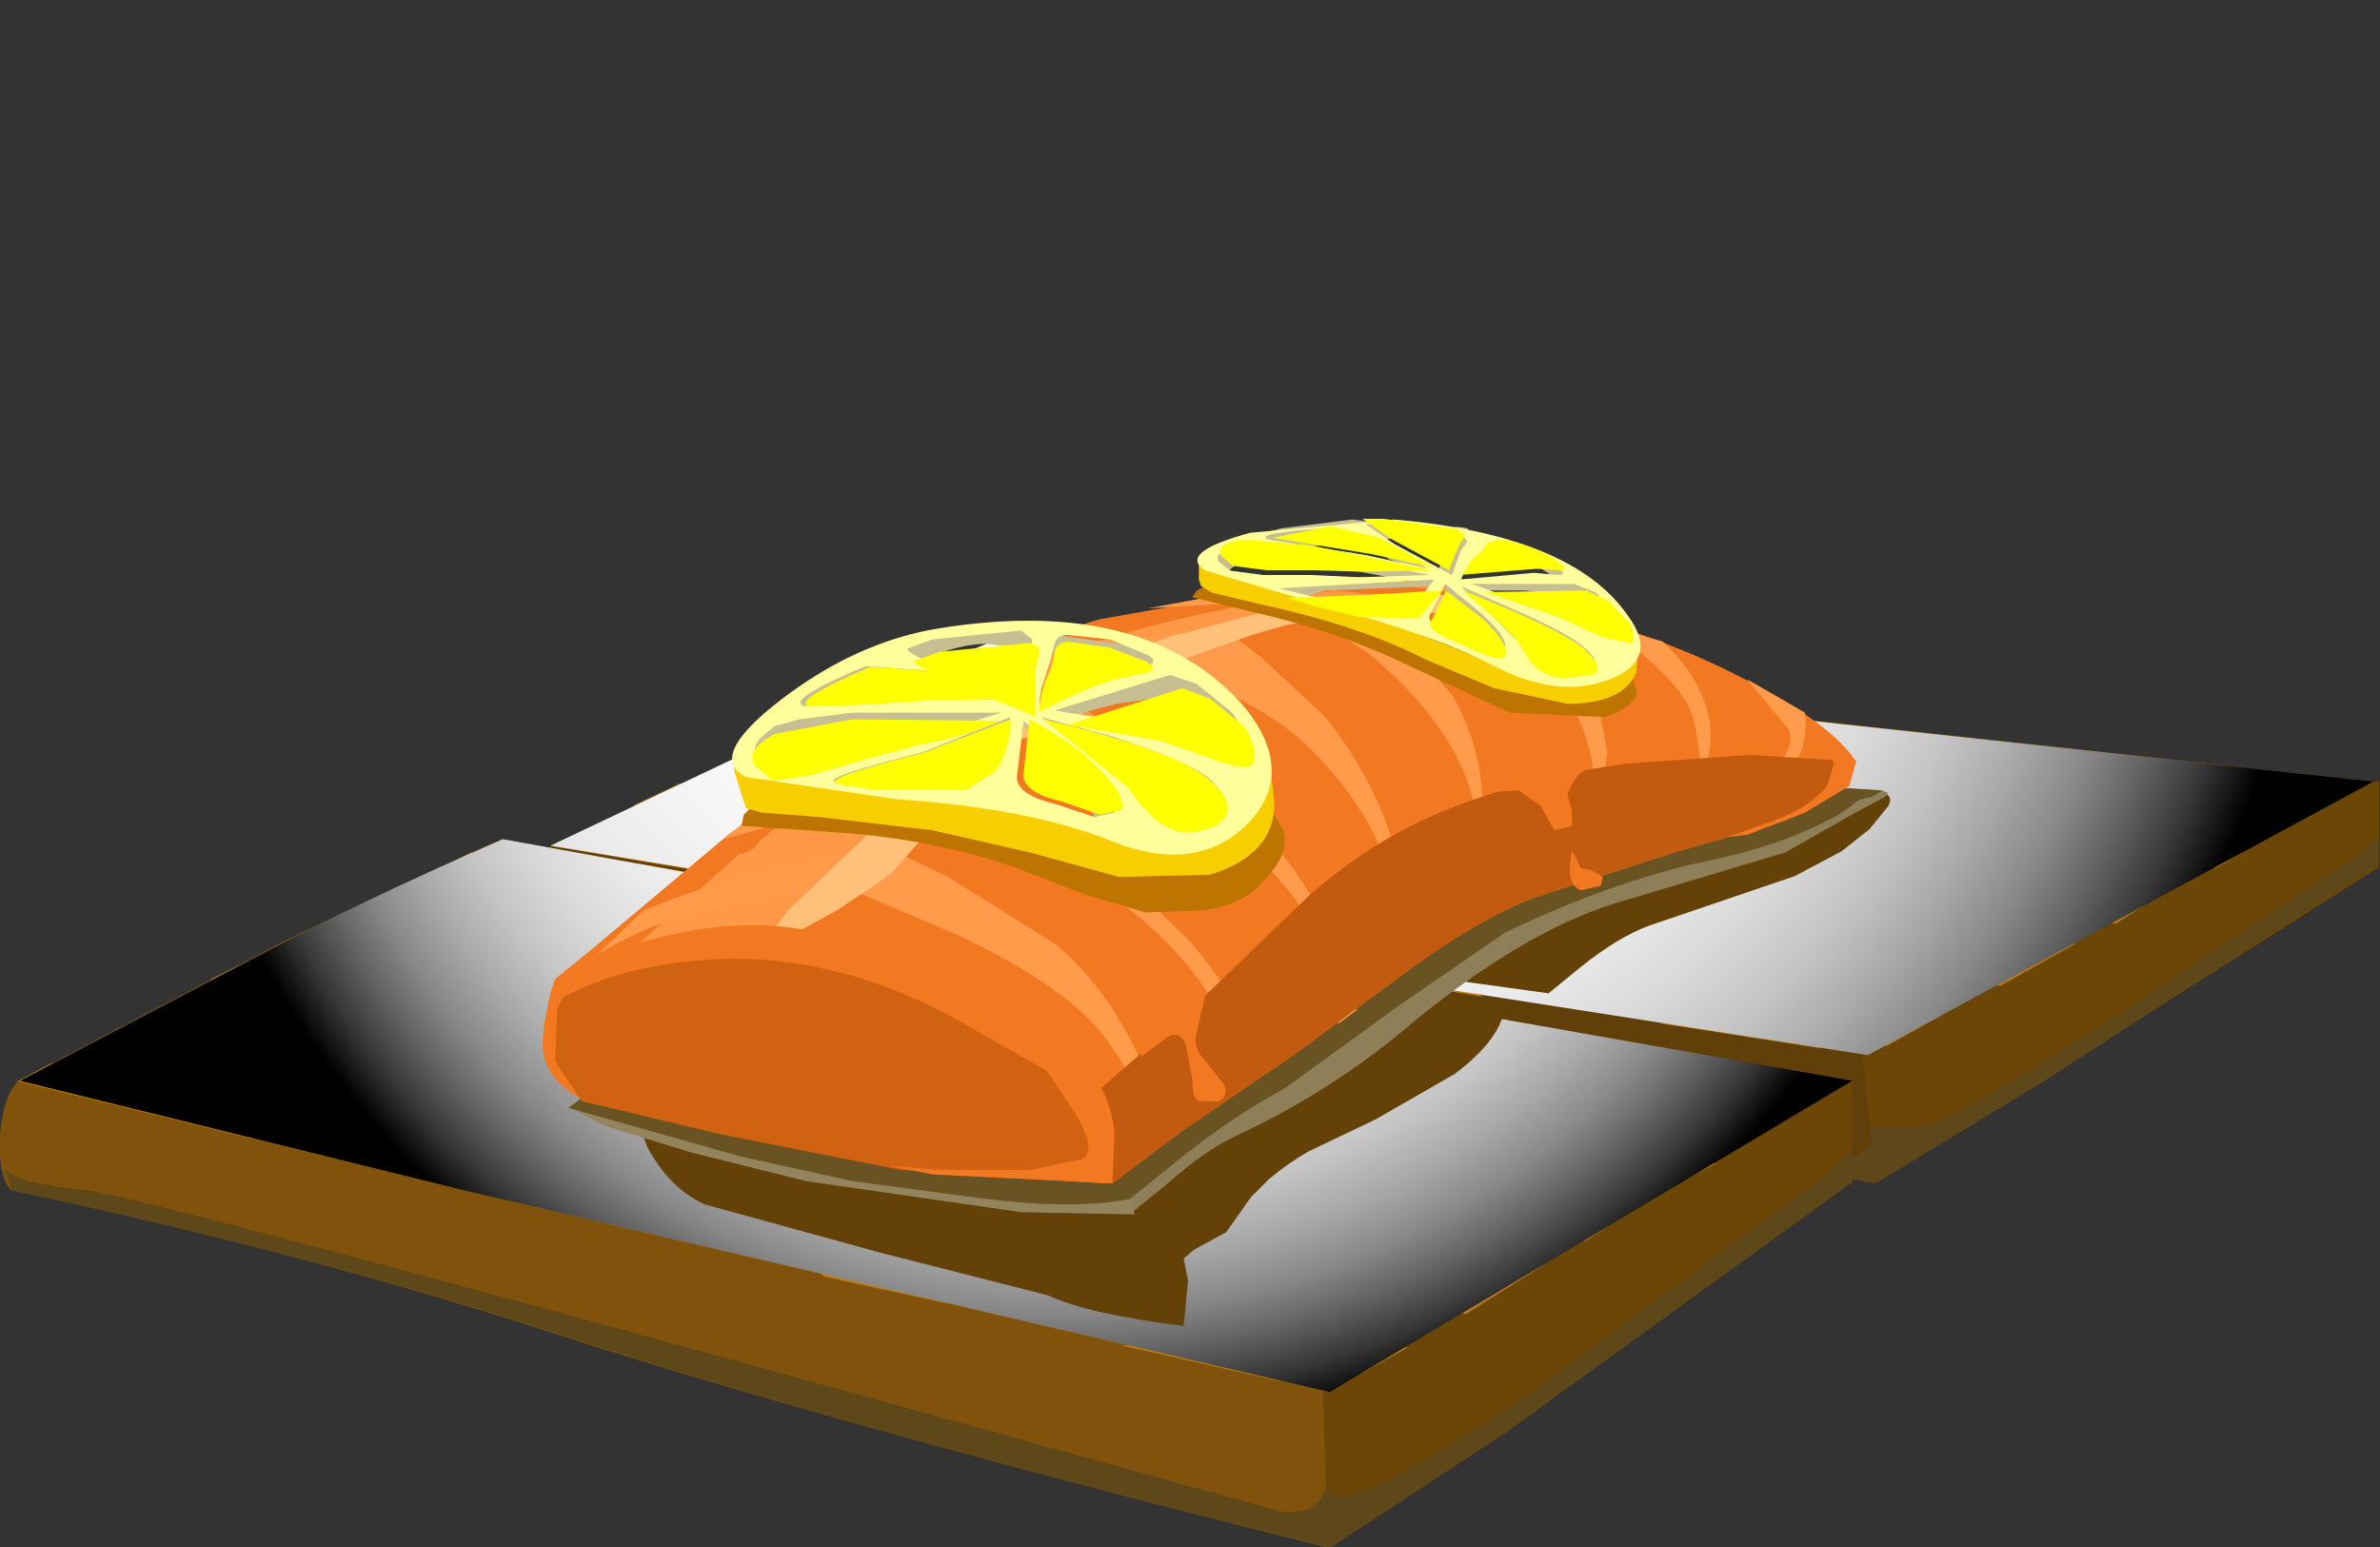 <?xml version="1.0" encoding="UTF-8" standalone="no"?>
<svg xmlns:xlink="http://www.w3.org/1999/xlink" height="34.85px" width="53.6px" xmlns="http://www.w3.org/2000/svg">
  <rect width="100%" height="100%" fill="#333333" stroke="none"/>
  <g transform="matrix(1.0, 0.0, 0.0, 1.0, 0.0, 0.0)">
    <use height="10.5" transform="matrix(0.977, 0.0, 0.0, 0.862, 38.974, 17.587)" width="14.95" xlink:href="#shape0"/>
    <use height="9.15" transform="matrix(0.85, 0.0, 0.0, 0.85, 40.75, 18.85)" width="15.1" xlink:href="#sprite0"/>
    <use height="9.6" transform="matrix(1.0, 0.0, 0.0, 1.0, 12.05, 17.05)" width="30.2" xlink:href="#shape2"/>
    <use height="7.05" transform="matrix(0.85, 0.0, 0.0, 0.85, 12.15, 20.65)" width="35.4" xlink:href="#sprite1"/>
    <use height="9.55" transform="matrix(1.0, 0.0, 0.0, 1.0, 12.4, 14.2)" width="41.05" xlink:href="#shape4"/>
    <use height="11.25" transform="matrix(0.85, 0.0, 0.0, 0.85, 12.4, 14.2)" width="48.3" xlink:href="#sprite2"/>
    <use height="10.5" transform="matrix(1.0, 0.0, 0.0, 1.0, 26.75, 24.35)" width="14.95" xlink:href="#shape0"/>
    <use height="10.55" transform="matrix(0.85, 0.0, 0.0, 0.85, 28.5, 25.9)" width="15.55" xlink:href="#sprite3"/>
    <use height="12.6" transform="matrix(1.0, 0.0, 0.0, 1.0, 0.0, 22.25)" width="29.9" xlink:href="#shape7"/>
    <use height="10.05" transform="matrix(0.85, 0.0, 0.0, 0.85, 0.1, 26.3)" width="35.1" xlink:href="#sprite4"/>
    <use height="12.45" transform="matrix(1.0, 0.0, 0.0, 1.0, 0.4, 18.9)" width="41.3" xlink:href="#shape8"/>
    <use height="14.65" transform="matrix(0.85, 0.0, 0.0, 0.85, 0.45, 18.9)" width="48.55" xlink:href="#sprite5"/>
    <use height="18.2" transform="matrix(0.66, 0.0, 0.0, 0.66, 14.25, 17.85)" width="42.9" xlink:href="#sprite6"/>
    <use height="14.35" transform="matrix(1.0, 0.0, 0.0, 1.0, 12.2, 13.0)" width="30.3" xlink:href="#shape11"/>
    <use height="12.65" transform="matrix(0.66, 0.0, 0.0, 0.66, 14.1, 13.3)" width="31.75" xlink:href="#sprite7"/>
    <use height="15.0" transform="matrix(1.0, 0.0, 0.0, 1.0, 12.45, 11.65)" width="29.35" xlink:href="#shape13"/>
    <use height="1.15" transform="matrix(0.66, 0.0, 0.0, 0.66, 27.467, 12.15)" width="7.25" xlink:href="#sprite8"/>
    <use height="1.1" transform="matrix(0.66, 0.0, 0.0, 0.66, 28.917, 13.3)" width="5.4" xlink:href="#sprite9"/>
    <use height="2.3" transform="matrix(0.66, 0.0, 0.0, 0.66, 32.2, 13.3)" width="2.6" xlink:href="#sprite10"/>
    <use height="3.05" transform="matrix(0.66, 0.0, 0.0, 0.66, 32.95, 13.3)" width="4.6" xlink:href="#sprite11"/>
    <use height="1.85" transform="matrix(0.66, 0.0, 0.0, 0.66, 33.45, 13.3)" width="5.05" xlink:href="#sprite12"/>
    <use height="1.2" transform="matrix(0.66, 0.0, 0.0, 0.66, 32.95, 12.15)" width="3.45" xlink:href="#sprite13"/>
    <use height="1.75" transform="matrix(0.66, 0.0, 0.0, 0.66, 30.683, 11.683)" width="3.5" xlink:href="#sprite14"/>
    <use height="1.4" transform="matrix(0.66, 0.0, 0.0, 0.66, 28.633, 11.85)" width="5.5" xlink:href="#sprite15"/>
    <use height="6.6" transform="matrix(1.0, 0.0, 0.0, 1.0, 16.5, 14.0)" width="12.45" xlink:href="#shape22"/>
    <use height="2.1" transform="matrix(0.66, 0.0, 0.0, 0.66, 16.95, 16.2)" width="8.45" xlink:href="#sprite16"/>
    <use height="2.4" transform="matrix(0.66, 0.0, 0.0, 0.66, 18.8, 16.2)" width="6.0" xlink:href="#sprite17"/>
    <use height="3.3" transform="matrix(0.66, 0.0, 0.0, 0.66, 23.05, 16.2)" width="3.35" xlink:href="#sprite18"/>
    <use height="3.85" transform="matrix(0.66, 0.0, 0.0, 0.66, 23.5, 16.2)" width="6.3" xlink:href="#sprite19"/>
    <use height="2.65" transform="matrix(0.66, 0.0, 0.0, 0.66, 24.05, 15.5)" width="6.35" xlink:href="#sprite20"/>
    <use height="2.4" transform="matrix(0.66, 0.0, 0.0, 0.66, 23.4, 14.45)" width="3.85" xlink:href="#sprite21"/>
    <use height="2.5" transform="matrix(0.66, 0.0, 0.0, 0.66, 20.6, 14.483)" width="4.25" xlink:href="#sprite22"/>
    <use height="1.5" transform="matrix(0.66, 0.0, 0.0, 0.66, 18.15, 14.95)" width="6.75" xlink:href="#sprite23"/>
  </g>
  <defs>
    <g id="shape0" transform="matrix(1.0, 0.0, 0.0, 1.0, -26.75, -24.35)">
      <path d="M41.7 26.6 L33.85 32.25 29.9 34.85 26.75 31.35 31.3 25.95 41.7 24.35 41.7 26.6" fill="#6b4607" fill-rule="evenodd" stroke="none"/>
    </g>
    <g id="sprite0" transform="matrix(1.0, 0.0, 0.0, 1.0, 0.0, 0.0)">
      <use height="9.15" transform="matrix(1.0, 0.0, 0.0, 1.0, 0.0, 0.0)" width="15.1" xlink:href="#shape1"/>
    </g>
    <g id="shape1" transform="matrix(1.0, 0.0, 0.0, 1.0, 0.0, 0.0)">
      <path d="M14.35 0.6 L15.1 0.0 15.1 0.7 6.25 6.45 1.8 9.15 0.0 7.6 1.25 6.7 1.45 7.7 3.2 7.65 Q5.2 6.7 9.7 3.7 L14.35 0.6" fill="#5e4718" fill-rule="evenodd" stroke="none"/>
    </g>
    <g id="shape2" transform="matrix(1.0, 0.0, 0.0, 1.0, -12.05, -17.05)">
      <path d="M41.8 22.4 L42.25 26.65 Q31.3 24.8 24.9 23.35 19.15 22.0 12.3 21.1 12.05 20.85 12.05 20.0 L12.25 19.25 12.4 19.05 20.55 17.05 41.8 22.4" fill="#613f09" fill-rule="evenodd" stroke="none"/>
    </g>
    <g id="sprite1" transform="matrix(1.0, 0.0, 0.0, 1.0, 0.0, 0.0)">
      <use height="10.05" transform="matrix(1.008, 0.0, 0.0, 0.702, 0.0, 0.0)" width="35.1" xlink:href="#shape3"/>
    </g>
    <g id="shape3" transform="matrix(1.0, 0.0, 0.0, 1.0, 0.0, 0.0)">
      <path d="M35.1 10.05 Q22.3 6.9 14.85 4.45 8.2 2.3 0.2 0.6 L0.0 0.0 Q0.2 0.4 2.2 0.6 4.1 0.85 30.9 8.3 L33.8 9.1 Q34.8 9.25 35.05 8.4 L35.1 10.05" fill="#5e4718" fill-rule="evenodd" stroke="none"/>
    </g>
    <g id="shape4" transform="matrix(1.0, 0.0, 0.0, 1.0, -12.4, -14.2)">
      <path d="M53.45 17.6 L42.05 23.75 22.5 20.7 12.4 19.05 18.3 16.25 Q20.55 15.15 22.95 14.2 L39.65 16.1 53.45 17.6" fill="#9e6a10" fill-rule="evenodd" stroke="none"/>
      <path d="M37.9 18.25 L43.0 19.7 48.35 20.35 47.65 20.8 41.6 19.95 Q39.75 19.55 37.7 18.75 36.25 18.1 33.95 18.0 L18.55 17.3 16.6 17.0 17.95 16.4 25.9 17.05 32.15 17.25 37.9 18.25" fill="#bd7c13" fill-rule="evenodd" stroke="none"/>
      <path d="M38.0 20.9 L42.5 21.05 46.75 21.25 45.05 22.2 41.6 21.7 37.3 21.7 Q35.0 21.5 33.15 20.65 30.65 19.55 30.15 19.4 L27.1 18.95 20.6 18.75 14.25 18.15 15.3 17.65 22.05 18.1 28.55 18.45 Q29.5 18.55 32.6 19.7 35.4 20.65 38.0 20.9" fill="#bd7c13" fill-rule="evenodd" stroke="none"/>
      <path d="M31.6 21.35 L33.4 22.45 30.7 22.0 29.25 20.8 Q28.3 20.2 26.8 20.05 L22.25 19.95 17.7 19.95 12.4 19.05 13.15 18.7 23.2 19.4 27.65 19.6 Q29.0 19.9 31.6 21.35" fill="#bd7c13" fill-rule="evenodd" stroke="none"/>
      <path d="M43.75 22.85 L42.5 23.55 40.95 23.6 37.4 23.05 40.95 22.7 43.75 22.85" fill="#bd7c13" fill-rule="evenodd" stroke="none"/>
      <path d="M52.5 18.1 L51.75 18.5 46.2 17.7 42.35 16.85 40.1 16.15 43.5 16.55 52.5 18.1" fill="#bd7c13" fill-rule="evenodd" stroke="none"/>
      <path d="M37.3 16.85 Q45.55 18.9 50.5 19.2 L49.9 19.55 46.5 19.35 40.5 18.2 35.4 17.15 27.25 16.6 19.3 16.0 18.95 15.9 20.2 15.4 25.65 15.6 31.0 15.8 Q33.95 16.05 37.3 16.85" fill="#bd7c13" fill-rule="evenodd" stroke="none"/>
      <path d="M26.1 14.55 L30.55 15.05 24.15 14.9 21.45 14.85 22.25 14.5 26.1 14.55" fill="#bd7c13" fill-rule="evenodd" stroke="none"/>
      <path d="M36.2 18.85 Q38.95 19.65 37.95 19.95 L35.85 19.9 33.8 19.2 Q33.0 18.85 33.6 18.6 L36.2 18.85" fill="#bd7c13" fill-rule="evenodd" stroke="none"/>
      <path d="M27.35 20.55 Q29.6 21.1 27.2 21.1 L23.8 20.65 Q23.0 20.4 24.75 20.35 L27.35 20.55" fill="#bd7c13" fill-rule="evenodd" stroke="none"/>
    </g>
    <g id="sprite2" transform="matrix(1.0, 0.0, 0.0, 1.0, 0.0, 0.0)">
      <use height="11.25" transform="matrix(1.0, 0.0, 0.0, 1.0, 0.0, 0.0)" width="48.3" xlink:href="#shape5"/>
    </g>
    <g id="shape5" transform="matrix(1.0, 0.0, 0.0, 1.0, 0.0, 0.0)">
      <path d="M0.0 5.7 L6.95 2.4 Q9.6 1.15 12.4 0.0 L32.05 2.25 48.3 4.0 34.9 11.25 11.85 7.65 0.0 5.7" fill="url(#gradient0)" fill-rule="evenodd" stroke="none"/>
    </g>
    <radialGradient cx="0" cy="0" gradientTransform="matrix(0.034, 0.018, 0.018, -0.034, 15.65, -6.9)" gradientUnits="userSpaceOnUse" id="gradient0" r="819.2" spreadMethod="pad">
      <stop offset="0.0" stop-color="#ffffff"/>
      <stop offset="0.373" stop-color="#fdfdfd"/>
      <stop offset="0.506" stop-color="#f6f6f6"/>
      <stop offset="0.604" stop-color="#ebebeb"/>
      <stop offset="0.678" stop-color="#dadada"/>
      <stop offset="0.745" stop-color="#c4c4c4"/>
      <stop offset="0.804" stop-color="#a8a8a8"/>
      <stop offset="0.859" stop-color="#888888"/>
      <stop offset="0.906" stop-color="#626262"/>
      <stop offset="0.953" stop-color="#373737"/>
      <stop offset="0.992" stop-color="#090909"/>
      <stop offset="1.0" stop-color="#000000"/>
    </radialGradient>
    <g id="sprite3" transform="matrix(1.0, 0.0, 0.0, 1.0, 0.0, 0.0)">
      <use height="10.55" transform="matrix(1.0, 0.0, 0.0, 1.0, 0.0, 0.0)" width="15.55" xlink:href="#shape6"/>
    </g>
    <g id="shape6" transform="matrix(1.0, 0.0, 0.0, 1.0, 0.0, 0.0)">
      <path d="M14.8 0.7 L15.55 0.0 15.55 0.85 6.35 7.5 1.7 10.55 0.0 8.65 1.3 7.6 1.4 8.8 Q1.75 9.55 3.15 8.8 6.1 7.25 9.9 4.3 L14.8 0.7" fill="#5e4718" fill-rule="evenodd" stroke="none"/>
    </g>
    <g id="shape7" transform="matrix(1.0, 0.0, 0.0, 1.0, 0.0, -22.25)">
      <path d="M8.65 22.25 L29.75 29.7 29.9 34.85 Q19.05 32.15 12.7 30.1 7.05 28.25 0.25 26.8 -0.05 26.5 0.0 25.55 0.05 24.95 0.25 24.55 L0.4 24.35 8.65 22.25" fill="#80520b" fill-rule="evenodd" stroke="none"/>
    </g>
    <g id="sprite4" transform="matrix(1.0, 0.0, 0.0, 1.0, 0.0, 0.0)">
      <use height="10.05" transform="matrix(1.0, 0.0, 0.0, 1.0, 0.0, 0.0)" width="35.1" xlink:href="#shape3"/>
    </g>
    <g id="shape8" transform="matrix(1.0, 0.0, 0.0, 1.0, -0.4, -18.9)">
      <path d="M0.4 24.35 L6.5 21.15 Q8.85 20.0 11.3 18.9 L27.9 21.95 41.7 24.35 29.9 31.35 10.4 26.8 0.4 24.35" fill="#9e6a10" fill-rule="evenodd" stroke="none"/>
      <path d="M36.4 27.5 L35.7 27.95 29.65 26.7 Q27.8 26.2 25.85 25.05 24.4 24.25 22.1 24.0 L6.65 22.5 4.75 22.05 6.1 21.4 14.1 22.5 20.35 23.05 Q23.45 23.4 26.05 24.45 L31.05 26.5 Q33.55 27.35 36.4 27.5" fill="#bd7c13" fill-rule="evenodd" stroke="none"/>
      <path d="M25.95 27.75 L30.45 28.1 34.75 28.5 33.0 29.6 Q31.05 28.85 29.6 28.85 L25.3 28.65 Q23.0 28.3 21.15 27.25 L18.25 25.55 15.15 24.85 8.65 24.35 2.35 23.35 Q2.9 23.1 3.4 22.8 L10.15 23.65 16.65 24.35 Q17.7 24.55 20.6 26.0 23.4 27.35 25.95 27.75" fill="#bd7c13" fill-rule="evenodd" stroke="none"/>
      <path d="M19.55 27.95 L21.3 29.35 18.55 28.75 17.2 27.15 Q16.3 26.45 14.85 26.2 L10.3 25.9 5.7 25.65 0.4 24.35 1.15 23.95 Q6.6 25.3 11.2 25.3 L15.7 25.65 19.55 27.95" fill="#bd7c13" fill-rule="evenodd" stroke="none"/>
      <path d="M31.7 30.35 L30.35 31.1 28.8 31.1 25.25 30.3 28.8 30.05 31.7 30.35" fill="#bd7c13" fill-rule="evenodd" stroke="none"/>
      <path d="M40.65 24.95 L39.95 25.35 34.4 24.15 Q31.25 23.35 28.35 22.0 L31.8 22.65 Q36.65 24.25 40.65 24.95" fill="#bd7c13" fill-rule="evenodd" stroke="none"/>
      <path d="M38.65 26.2 L38.0 26.55 34.6 26.2 Q32.5 25.8 28.65 24.5 L23.6 23.0 15.45 22.05 7.5 20.95 7.2 20.85 8.45 20.25 13.95 20.75 19.3 21.2 Q22.2 21.65 25.55 22.8 33.65 25.6 38.65 26.2" fill="#bd7c13" fill-rule="evenodd" stroke="none"/>
      <path d="M14.4 19.45 L18.85 20.25 12.45 19.8 9.75 19.65 10.6 19.2 14.4 19.45" fill="#bd7c13" fill-rule="evenodd" stroke="none"/>
      <path d="M24.3 25.1 Q27.05 26.2 25.95 26.5 L23.95 26.4 Q22.65 26.1 21.85 25.5 21.1 24.95 21.7 24.75 L24.3 25.1" fill="#bd7c13" fill-rule="evenodd" stroke="none"/>
      <path d="M15.35 26.8 Q17.55 27.65 15.15 27.45 12.7 27.3 11.75 26.8 10.95 26.45 12.7 26.45 L15.35 26.8" fill="#bd7c13" fill-rule="evenodd" stroke="none"/>
    </g>
    <g id="sprite5" transform="matrix(1.0, 0.0, 0.0, 1.0, 0.0, 0.0)">
      <use height="14.65" transform="matrix(1.0, 0.0, 0.0, 1.0, 0.0, 0.0)" width="48.55" xlink:href="#shape9"/>
    </g>
    <g id="shape9" transform="matrix(1.0, 0.0, 0.0, 1.0, 0.0, 0.0)">
      <path d="M0.0 6.4 L7.15 2.65 Q9.9 1.25 12.8 0.0 L32.35 3.55 48.55 6.4 34.7 14.65 11.75 9.3 0.0 6.4" fill="url(#gradient1)" fill-rule="evenodd" stroke="none"/>
    </g>
    <radialGradient cx="0" cy="0" gradientTransform="matrix(0.006, 0.029, 0.029, -0.006, 27.75, -8.3)" gradientUnits="userSpaceOnUse" id="gradient1" r="819.2" spreadMethod="pad">
      <stop offset="0.0" stop-color="#ffffff"/>
      <stop offset="0.373" stop-color="#fdfdfd"/>
      <stop offset="0.506" stop-color="#f6f6f6"/>
      <stop offset="0.604" stop-color="#ebebeb"/>
      <stop offset="0.678" stop-color="#dadada"/>
      <stop offset="0.745" stop-color="#c4c4c4"/>
      <stop offset="0.804" stop-color="#a8a8a8"/>
      <stop offset="0.859" stop-color="#888888"/>
      <stop offset="0.906" stop-color="#626262"/>
      <stop offset="0.953" stop-color="#373737"/>
      <stop offset="0.992" stop-color="#090909"/>
      <stop offset="1.0" stop-color="#000000"/>
    </radialGradient>
    <g id="sprite6" transform="matrix(1.0, 0.0, 0.0, 1.0, 0.0, 0.0)">
      <use height="18.2" transform="matrix(1.0, 0.0, 0.0, 1.0, 0.0, 0.0)" width="42.9" xlink:href="#shape10"/>
    </g>
    <g id="shape10" transform="matrix(1.0, 0.0, 0.0, 1.0, 0.0, 0.0)">
      <path d="M42.2 0.05 Q43.1 -0.1 42.85 0.45 L42.2 1.25 41.25 2.0 39.65 2.85 34.65 4.55 Q33.6 4.95 32.35 5.95 L31.25 6.85 27.65 6.35 26.95 6.4 Q26.75 6.55 27.25 6.75 L29.75 7.25 Q29.7 8.35 28.05 9.6 L25.35 11.15 23.05 12.25 Q22.35 12.65 21.7 13.2 L21.1 13.8 20.25 15.0 19.15 15.6 18.8 15.9 18.95 16.65 18.8 18.2 Q15.55 17.8 14.15 17.15 L8.45 15.7 2.45 14.05 Q1.25 13.5 0.5 12.1 L0.0 10.8 2.05 10.9 3.8 10.1 Q5.6 9.25 6.55 8.95 L42.2 0.05" fill="#634107" fill-rule="evenodd" stroke="none"/>
    </g>
    <g id="shape11" transform="matrix(1.0, 0.0, 0.0, 1.0, -12.2, -13.0)">
      <path d="M42.15 17.8 Q42.75 17.8 42.35 18.0 L41.7 18.35 40.2 19.2 36.35 20.35 Q34.3 21.0 31.85 23.0 30.05 24.55 27.8 25.6 27.15 25.9 26.3 26.65 L25.5 27.3 25.0 26.35 25.0 24.3 23.15 23.1 Q21.5 21.85 22.7 21.55 L42.15 17.8" fill="#8f7f59" fill-rule="evenodd" stroke="none"/>
      <path d="M16.95 24.8 Q25.25 26.05 25.3 26.35 L25.55 27.35 23.0 27.3 18.15 26.6 15.55 25.95 13.6 25.35 12.95 25.0 16.95 24.8" fill="#94845d" fill-rule="evenodd" stroke="none"/>
      <path d="M35.55 18.6 L41.6 17.75 42.4 17.8 42.15 17.95 Q41.8 18.0 41.7 18.15 L41.4 18.35 Q40.15 19.05 38.4 19.4 36.3 19.85 33.9 21.0 L31.5 22.65 28.95 24.5 Q27.75 25.15 26.5 26.15 L25.45 27.0 Q24.25 27.25 22.2 27.0 L19.2 26.6 16.7 26.05 12.8 24.95 14.95 23.35 21.15 21.5 Q27.65 19.55 28.75 19.45 L35.55 18.6" fill="#695322" fill-rule="evenodd" stroke="none"/>
      <path d="M35.2 13.75 Q37.6 14.4 39.3 15.3 41.25 16.3 41.8 17.15 41.5 17.95 40.15 18.5 L37.7 19.2 34.6 20.2 Q33.25 20.7 31.45 22.05 L29.15 23.75 26.65 25.45 25.05 26.65 20.45 26.35 16.35 25.5 13.1 24.75 Q12.35 24.35 12.25 23.75 12.15 23.45 12.4 22.35 L12.5 22.05 13.3 21.4 16.4 18.8 20.55 15.95 Q23.2 14.4 24.75 13.95 L30.1 13.0 Q32.35 12.95 35.2 13.75" fill="#f27922" fill-rule="evenodd" stroke="none"/>
    </g>
    <g id="sprite7" transform="matrix(1.0, 0.0, 0.0, 1.0, 0.0, 0.0)">
      <use height="12.65" transform="matrix(1.0, 0.0, 0.0, 1.0, 0.0, 0.0)" width="31.75" xlink:href="#shape12"/>
    </g>
    <g id="shape12" transform="matrix(1.0, 0.0, 0.0, 1.0, 0.0, 0.0)">
      <path d="M24.15 0.0 L31.75 0.75 30.9 0.9 29.15 0.8 27.1 0.7 Q24.4 0.7 21.35 1.45 18.1 2.25 15.55 3.8 L13.05 5.15 Q11.9 5.8 11.2 6.8 L9.05 8.85 6.7 10.75 5.55 11.85 4.85 11.8 Q3.7 11.8 0.5 12.6 -0.35 12.8 0.2 12.25 L1.5 11.1 3.85 9.0 Q4.4 8.9 4.55 8.55 6.95 6.5 10.65 4.4 14.35 2.25 16.7 1.55 19.9 0.6 24.15 0.0" fill="#ff9947" fill-rule="evenodd" stroke="none"/>
    </g>
    <g id="shape13" transform="matrix(1.0, 0.0, 0.0, 1.0, -12.45, -11.65)">
      <path d="M30.65 13.5 L31.45 14.2 32.7 15.65 Q33.65 17.25 33.3 19.35 33.1 20.6 32.8 19.45 L33.15 19.15 Q33.4 18.65 33.05 17.6 32.5 16.1 30.8 14.7 L29.2 13.65 27.55 13.6 25.85 13.7 28.3 13.25 30.65 13.5" fill="#ff9b4a" fill-rule="evenodd" stroke="none"/>
      <path d="M39.7 17.55 Q40.45 16.95 40.3 16.45 L39.35 15.3 40.65 16.05 Q40.75 16.85 40.25 17.45 L39.55 18.15 39.15 18.3 Q39.1 18.15 39.7 17.55" fill="#ff9b4a" fill-rule="evenodd" stroke="none"/>
      <path d="M27.55 14.15 L28.4 14.8 29.85 16.15 Q31.2 17.85 31.6 19.85 31.85 21.1 31.3 20.15 L31.1 19.15 Q30.65 18.0 29.45 16.8 28.45 15.85 26.6 15.2 L24.95 14.7 24.35 14.75 22.0 15.2 23.05 14.65 27.55 14.15" fill="#ff9b4a" fill-rule="evenodd" stroke="none"/>
      <path d="M25.95 24.55 L25.7 25.0 Q25.65 24.45 24.95 23.45 24.1 22.25 21.55 21.05 L19.2 20.05 Q16.65 20.1 14.9 20.8 14.3 21.0 13.45 21.5 L14.5 20.5 Q17.05 19.45 20.1 19.15 L21.35 19.75 23.75 21.25 Q25.2 22.45 25.95 24.55" fill="#ff9b4a" fill-rule="evenodd" stroke="none"/>
      <path d="M24.95 19.4 L26.8 21.2 Q27.95 22.55 28.55 24.1 L27.5 24.8 27.65 24.2 27.8 23.55 Q26.85 21.0 23.5 19.25 L20.35 18.0 17.7 18.5 16.3 18.9 16.4 18.8 17.5 17.95 21.65 17.3 24.95 19.4" fill="#ff9b4a" fill-rule="evenodd" stroke="none"/>
      <path d="M25.3 17.4 L22.5 16.35 19.1 16.85 20.3 16.1 24.05 15.8 25.5 16.55 Q27.05 17.4 27.85 18.15 29.85 20.0 30.45 22.35 L30.55 22.75 30.15 23.05 29.9 22.1 29.4 20.6 Q28.3 18.8 25.3 17.4" fill="#ff9b4a" fill-rule="evenodd" stroke="none"/>
      <path d="M38.15 16.25 Q38.0 15.4 36.1 14.05 L37.45 14.45 Q38.35 15.3 38.5 16.25 38.6 16.95 38.3 17.5 L38.0 17.8 38.05 17.6 Q38.45 17.6 38.15 16.25" fill="#ff9b4a" fill-rule="evenodd" stroke="none"/>
      <path d="M33.5 13.35 Q35.5 14.7 35.9 15.35 L36.2 16.95 36.05 18.1 35.95 18.3 35.9 17.45 Q35.7 15.75 34.2 14.4 L32.8 13.35 31.3 13.15 30.95 13.0 33.5 13.35 M35.95 18.3 L35.75 18.7 35.4 18.6 35.95 18.3" fill="#ff9b4a" fill-rule="evenodd" stroke="none"/>
      <path d="M36.6 17.2 L39.4 17.0 41.8 17.15 Q41.45 18.0 40.15 18.5 L37.7 19.2 34.6 20.2 Q33.25 20.7 31.45 22.05 L29.15 23.75 26.65 25.45 25.05 26.65 24.05 26.6 24.35 24.9 26.75 22.8 29.5 20.15 Q31.05 18.8 32.8 18.15 34.5 17.5 36.6 17.2" fill="#c25b10" fill-rule="evenodd" stroke="none"/>
      <path d="M24.85 26.65 L20.3 26.35 16.25 25.55 13.1 24.8 12.5 23.9 12.55 22.7 12.7 22.45 Q14.1 21.7 16.2 21.6 18.75 21.5 21.35 22.85 L24.6 24.7 24.75 25.4 24.9 26.65 24.85 26.65" fill="#d16211" fill-rule="evenodd" stroke="none"/>
      <path d="M33.85 13.5 L35.65 13.85 34.7 13.8 33.95 13.75 33.0 13.75 32.25 13.8 30.95 13.85 29.05 14.05 28.2 14.3 27.2 14.65 26.1 15.05 24.9 15.7 Q24.55 15.9 24.15 16.25 L23.4 16.55 Q22.8 16.65 22.55 16.9 L21.8 17.75 20.35 19.35 20.1 19.65 19.75 19.9 18.85 20.5 17.75 21.1 17.4 21.0 17.45 20.9 17.75 20.5 19.8 18.55 20.55 17.9 21.1 17.35 Q21.55 16.8 22.5 16.35 L23.3 15.9 23.85 15.5 25.2 14.8 Q26.3 14.3 26.7 14.25 L28.2 13.85 29.9 13.45 Q32.25 13.3 33.85 13.5" fill="#ffc17a" fill-rule="evenodd" stroke="none"/>
      <path d="M22.15 23.15 Q20.1 21.9 19.2 21.7 L16.6 21.4 13.3 21.9 Q12.6 22.2 13.05 21.75 13.9 21.3 15.35 21.0 17.15 20.65 18.6 21.05 20.0 21.45 21.85 22.35 L23.95 23.55 Q25.0 24.3 25.1 25.55 L25.05 26.65 21.0 26.45 20.0 26.25 21.15 26.35 23.2 26.35 24.4 26.1 Q24.7 25.85 24.2 25.05 L23.4 23.85 22.15 23.15" fill="#f27922" fill-rule="evenodd" stroke="none"/>
      <path d="M25.7 23.8 L25.7 23.35 Q25.8 22.85 26.05 22.6 26.45 22.25 27.15 22.4 L26.95 23.25 Q26.85 23.6 27.15 23.9 L27.55 24.4 Q27.7 24.65 27.45 24.8 L27.0 24.8 Q26.85 24.75 26.85 24.3 L26.7 23.5 Q26.55 23.2 26.3 23.35 L25.7 23.8" fill="#f27922" fill-rule="evenodd" stroke="none"/>
      <path d="M35.8 17.25 L35.55 17.45 Q35.35 17.7 35.3 17.9 L35.4 18.25 35.4 18.6 35.0 18.7 34.7 18.15 34.2 17.8 33.35 17.85 33.85 17.5 Q34.45 17.15 34.7 17.1 L35.8 17.25" fill="#f27922" fill-rule="evenodd" stroke="none"/>
      <path d="M35.4 19.15 L35.6 19.55 35.85 19.6 36.1 19.75 36.05 19.95 35.6 20.05 Q35.35 19.95 35.35 19.55 L35.4 19.15" fill="#f27922" fill-rule="evenodd" stroke="none"/>
      <path d="M41.2 16.85 Q41.1 16.65 41.4 16.75 L41.8 17.15 41.65 17.7 40.65 18.3 39.35 18.8 38.9 18.85 39.75 18.55 Q40.7 18.25 41.15 17.7 L41.3 17.2 41.2 16.85" fill="#f27922" fill-rule="evenodd" stroke="none"/>
      <path d="M34.0 15.05 L35.25 15.5 36.65 15.05 36.75 15.2 36.85 15.5 Q36.95 15.85 36.15 16.15 L34.0 16.05 31.75 15.0 Q30.3 14.3 28.7 13.9 L26.85 13.45 26.95 13.3 27.25 13.15 29.45 13.65 32.4 14.4 34.0 15.05" fill="#bd7400" fill-rule="evenodd" stroke="none"/>
      <path d="M32.7 12.1 L32.7 12.0 Q32.6 11.8 33.05 11.9 L33.2 12.2 33.05 12.65 32.7 13.0 32.5 13.05 32.2 13.2 29.85 13.3 29.3 13.45 29.4 13.5 28.8 13.35 28.6 13.2 28.55 13.1 31.8 13.1 29.45 12.65 27.75 12.55 27.9 12.4 28.2 12.2 30.45 12.45 32.2 12.9 31.3 12.6 Q30.65 12.2 30.25 12.1 L29.75 11.95 29.85 11.85 30.25 11.75 Q30.55 11.8 31.25 12.2 L32.4 12.85 32.45 12.65 32.7 12.1" fill="#c7be91" fill-rule="evenodd" stroke="none"/>
      <path d="M35.85 13.45 L34.35 13.3 33.35 13.3 35.4 14.1 36.3 14.8 Q36.25 15.0 35.7 15.25 35.7 14.9 35.3 14.6 L33.75 13.75 32.95 13.3 33.85 14.1 34.05 14.5 34.05 14.8 33.45 14.8 33.35 14.25 32.55 13.25 32.5 13.05 32.8 13.05 35.0 13.05 35.7 13.15 35.85 13.45" fill="#c7be91" fill-rule="evenodd" stroke="none"/>
      <path d="M34.05 12.4 L35.45 12.8 Q36.3 13.3 36.75 14.05 L36.75 14.4 36.4 14.6 36.25 14.6 36.25 14.1 35.7 13.45 34.7 12.8 Q34.3 12.45 32.2 12.05 L28.55 12.4 Q27.85 12.6 27.6 12.95 L27.55 13.25 27.15 12.85 Q27.05 12.6 27.25 12.45 L27.75 12.2 28.85 11.9 30.45 11.7 32.9 12.0 34.05 12.4" fill="#c7be91" fill-rule="evenodd" stroke="none"/>
      <path d="M33.5 14.9 L35.7 15.25 36.5 14.8 36.9 14.3 36.85 15.15 Q36.55 15.85 35.3 15.85 L33.65 15.5 32.1 14.85 Q30.65 14.1 28.35 13.6 L27.3 13.35 27.05 13.2 27.0 13.05 27.0 12.55 27.25 12.4 Q26.95 12.85 28.7 13.25 L31.25 14.0 33.5 14.9" fill="#f7ce00" fill-rule="evenodd" stroke="none"/>
      <path d="M31.8 13.7 L32.3 13.05 30.55 13.15 28.8 13.25 30.45 13.65 31.8 13.7 M30.6 13.0 L32.2 12.95 29.45 12.4 27.95 12.3 27.65 12.4 Q27.35 12.45 27.45 12.65 L27.7 12.85 28.45 12.95 29.55 12.95 30.6 13.0 M32.15 12.8 L30.95 12.15 29.85 11.9 Q28.25 12.0 28.55 12.15 L30.75 12.5 32.15 12.8 M32.2 13.85 Q32.1 14.05 32.8 14.3 33.75 14.8 33.85 14.65 34.05 14.45 33.4 13.85 L32.55 13.15 32.2 13.85 M33.05 12.2 L32.9 12.0 31.2 11.8 30.75 11.8 31.4 12.25 32.7 12.95 32.9 12.4 33.05 12.2 M36.25 15.3 Q35.1 15.75 33.65 15.0 32.3 14.3 29.85 13.65 L27.15 12.85 Q26.5 12.45 28.15 12.0 L31.4 11.7 Q35.4 12.05 36.65 13.85 37.4 14.85 36.25 15.3 M34.15 14.4 L34.45 14.85 Q34.75 15.15 35.2 15.2 L35.9 15.1 Q36.05 14.9 35.7 14.6 35.4 14.3 34.15 13.75 L32.9 13.2 34.15 14.4 M34.55 12.9 L35.1 12.95 Q35.3 12.95 35.1 12.8 34.65 12.4 33.75 12.25 L33.45 12.3 33.3 12.55 33.0 12.85 32.9 13.05 34.55 12.9 M35.95 13.35 L35.45 13.15 33.15 13.15 34.8 13.75 35.8 14.2 36.45 14.3 36.4 13.85 35.95 13.35" fill="#ffff9c" fill-rule="evenodd" stroke="none"/>
    </g>
    <g id="sprite8" transform="matrix(1.0, 0.0, 0.0, 1.0, 0.05, 0.0)">
      <use height="1.15" transform="matrix(1.0, 0.0, 0.0, 1.0, -0.05, 0.0)" width="7.25" xlink:href="#shape14"/>
    </g>
    <g id="shape14" transform="matrix(1.0, 0.0, 0.0, 1.0, 0.05, 0.0)">
      <path d="M7.2 1.05 L4.8 1.1 3.2 1.05 1.55 1.05 0.4 0.9 0.0 0.55 Q-0.2 0.15 0.75 0.0 L3.05 0.2 7.2 1.05" fill="#ffff00" fill-rule="evenodd" stroke="none"/>
    </g>
    <g id="sprite9" transform="matrix(1.0, 0.0, 0.0, 1.0, 0.05, 0.0)">
      <use height="1.1" transform="matrix(1.0, 0.0, 0.0, 1.0, -0.05, 0.0)" width="5.4" xlink:href="#shape15"/>
    </g>
    <g id="shape15" transform="matrix(1.0, 0.0, 0.0, 1.0, 0.05, 0.0)">
      <path d="M5.35 0.0 L4.55 0.95 2.5 0.9 1.05 0.55 0.05 0.25 2.7 0.15 5.35 0.0" fill="#ffff00" fill-rule="evenodd" stroke="none"/>
    </g>
    <g id="sprite10" transform="matrix(1.0, 0.0, 0.0, 1.0, 0.0, 0.0)">
      <use height="2.3" transform="matrix(1.0, 0.0, 0.0, 1.0, 0.0, 0.0)" width="2.6" xlink:href="#shape16"/>
    </g>
    <g id="shape16" transform="matrix(1.0, 0.0, 0.0, 1.0, 0.0, 0.0)">
      <path d="M0.55 0.0 L1.85 1.0 Q2.8 1.95 2.55 2.25 2.4 2.5 0.9 1.75 -0.15 1.35 0.05 1.05 L0.55 0.0" fill="#ffff00" fill-rule="evenodd" stroke="none"/>
    </g>
    <g id="sprite11" transform="matrix(1.0, 0.0, 0.0, 1.0, 0.0, 0.0)">
      <use height="3.05" transform="matrix(1.0, 0.0, 0.0, 1.0, 0.0, 0.0)" width="4.6" xlink:href="#shape17"/>
    </g>
    <g id="shape17" transform="matrix(1.0, 0.0, 0.0, 1.0, 0.0, 0.0)">
      <path d="M0.0 0.0 Q3.55 1.4 4.25 2.1 4.75 2.6 4.5 2.85 L3.45 3.0 Q2.8 2.95 2.35 2.5 L1.9 1.8 Q1.75 1.5 0.0 0.0" fill="#ffff00" fill-rule="evenodd" stroke="none"/>
    </g>
    <g id="sprite12" transform="matrix(1.0, 0.0, 0.0, 1.0, 0.0, 0.0)">
      <use height="1.85" transform="matrix(1.0, 0.0, 0.0, 1.0, 0.0, 0.0)" width="5.05" xlink:href="#shape18"/>
    </g>
    <g id="shape18" transform="matrix(1.0, 0.0, 0.0, 1.0, 0.0, 0.0)">
      <path d="M0.0 0.05 L3.45 0.0 4.2 0.35 4.9 1.1 Q5.15 1.5 5.0 1.8 L4.0 1.6 2.5 0.9 0.0 0.05" fill="#ffff00" fill-rule="evenodd" stroke="none"/>
    </g>
    <g id="sprite13" transform="matrix(1.0, 0.0, 0.0, 1.0, 0.0, 0.0)">
      <use height="1.2" transform="matrix(1.0, 0.0, 0.0, 1.0, 0.0, 0.0)" width="3.45" xlink:href="#shape19"/>
    </g>
    <g id="shape19" transform="matrix(1.0, 0.0, 0.0, 1.0, 0.0, 0.0)">
      <path d="M0.0 1.2 Q0.25 0.65 0.6 0.45 L0.85 0.1 1.3 0.0 Q2.65 0.25 3.35 0.85 3.6 1.05 3.3 1.05 L2.5 1.0 0.0 1.2" fill="#ffff00" fill-rule="evenodd" stroke="none"/>
    </g>
    <g id="sprite14" transform="matrix(1.0, 0.0, 0.0, 1.0, -0.05, -0.05)">
      <use height="1.75" transform="matrix(1.0, 0.0, 0.0, 1.0, 0.05, 0.05)" width="3.5" xlink:href="#shape20"/>
    </g>
    <g id="shape20" transform="matrix(1.0, 0.0, 0.0, 1.0, -0.05, -0.05)">
      <path d="M3.0 1.8 L1.05 0.75 0.05 0.05 0.75 0.05 3.3 0.4 3.55 0.65 3.35 0.95 3.0 1.8" fill="#ffff00" fill-rule="evenodd" stroke="none"/>
    </g>
    <g id="sprite15" transform="matrix(1.0, 0.0, 0.0, 1.0, -0.05, 0.0)">
      <use height="1.4" transform="matrix(1.0, 0.0, 0.0, 1.0, 0.05, 0.0)" width="5.5" xlink:href="#shape21"/>
    </g>
    <g id="shape21" transform="matrix(1.0, 0.0, 0.0, 1.0, -0.05, 0.0)">
      <path d="M5.55 1.4 L3.45 0.95 0.1 0.4 2.05 0.0 3.75 0.4 5.55 1.4" fill="#ffff00" fill-rule="evenodd" stroke="none"/>
    </g>
    <g id="shape22" transform="matrix(1.0, 0.0, 0.0, 1.0, -16.5, -14.0)">
      <path d="M28.6 18.15 L28.9 18.7 Q29.1 19.25 28.3 20.0 27.95 20.35 27.15 20.5 L25.8 20.55 24.45 20.15 22.9 19.55 Q21.05 18.9 18.9 18.75 L16.7 18.6 16.75 18.35 17.05 18.05 19.7 18.1 23.4 18.4 25.45 18.85 27.05 19.15 Q27.75 19.15 28.45 17.95 L28.6 18.15" fill="#bd7400" fill-rule="evenodd" stroke="none"/>
      <path d="M22.7 15.4 L22.85 14.4 22.7 14.2 Q22.6 14.0 23.2 14.0 L23.45 14.35 23.4 15.25 Q23.3 15.95 22.95 16.05 L22.65 16.45 20.0 17.4 19.5 17.8 19.6 17.9 18.9 17.85 18.55 17.65 18.45 17.5 22.2 16.35 19.3 16.45 17.3 16.85 17.45 16.5 Q17.55 16.15 17.75 16.15 L20.4 15.85 22.55 15.95 21.45 15.75 20.1 15.25 19.4 15.2 19.5 15.0 19.9 14.7 Q20.35 14.55 21.15 15.1 L22.7 15.75 22.7 15.4" fill="#c7be91" fill-rule="evenodd" stroke="none"/>
      <path d="M27.45 18.6 Q27.35 18.05 26.75 17.7 26.3 17.4 24.65 16.75 L23.55 16.35 24.9 17.3 25.25 17.9 25.4 18.5 24.75 18.6 24.35 17.8 23.1 16.4 22.95 16.05 23.3 15.95 25.8 15.2 26.35 15.1 26.65 15.2 26.9 15.6 25.15 15.85 24.0 16.15 26.65 16.85 Q27.85 17.2 27.95 17.65 28.05 18.0 27.45 18.6" fill="#c7be91" fill-rule="evenodd" stroke="none"/>
      <path d="M28.05 17.35 Q27.85 17.6 27.8 17.35 L27.65 16.55 Q27.55 16.15 26.7 15.65 L25.4 14.9 22.2 14.5 Q21.45 14.5 20.25 15.1 19.25 15.6 18.25 16.35 17.45 16.95 17.35 17.55 L17.35 18.1 Q17.05 18.0 16.8 17.5 16.6 17.15 16.75 16.85 L17.2 16.25 Q17.5 15.95 18.4 15.4 19.3 14.85 20.15 14.55 22.2 13.8 23.0 14.2 L24.5 14.4 26.25 14.65 Q27.25 15.05 28.2 16.25 L28.35 16.9 28.05 17.35" fill="#c7be91" fill-rule="evenodd" stroke="none"/>
      <path d="M28.7 18.1 Q28.7 19.25 27.25 19.7 L25.2 19.75 23.2 19.2 21.0 18.7 18.45 18.4 17.15 18.3 16.8 18.2 16.7 17.9 16.55 17.4 16.5 17.1 16.7 16.8 Q16.65 17.2 17.25 17.45 L18.65 17.7 21.85 18.1 23.2 18.35 24.85 18.8 26.55 18.95 27.45 18.6 27.95 18.15 28.2 17.6 28.45 16.6 28.6 17.15 28.7 18.1" fill="#f7ce00" fill-rule="evenodd" stroke="none"/>
      <path d="M20.75 15.75 L22.5 15.75 20.85 15.1 19.5 15.0 Q17.7 15.75 18.1 15.9 L19.3 15.85 20.75 15.75 M20.75 16.6 L22.55 16.05 19.2 16.05 18.0 16.2 17.45 16.35 17.15 16.6 Q16.9 16.85 17.05 17.1 L17.45 17.4 18.3 17.3 19.55 16.95 20.75 16.6 M22.4 17.35 Q22.75 16.85 22.75 16.15 L20.75 16.95 Q18.55 17.5 18.8 17.6 L19.7 17.75 20.85 17.75 21.75 17.75 22.4 17.35 M23.05 16.25 L22.9 17.5 Q22.9 17.9 23.75 18.1 L24.65 18.4 25.1 18.3 Q25.25 17.9 24.3 17.05 L23.45 16.5 23.05 16.25 M21.0 14.4 L20.45 14.6 Q20.35 14.7 21.4 15.1 L23.15 15.85 23.15 14.8 23.25 14.4 23.0 14.2 21.0 14.4 M23.65 14.9 L23.45 15.5 23.4 15.85 24.15 15.5 Q24.95 15.15 25.25 15.1 L25.85 15.0 Q26.1 14.9 25.85 14.75 L25.0 14.4 24.05 14.3 Q23.8 14.3 23.75 14.5 L23.65 14.9 M28.05 15.95 Q29.2 17.4 28.1 18.55 26.95 19.7 25.05 18.95 23.2 18.2 20.2 18.0 L16.8 17.5 Q15.9 17.05 17.6 15.75 19.3 14.45 21.15 14.15 25.85 13.4 28.05 15.95 M26.85 18.7 Q27.45 18.6 27.6 18.3 27.75 18.0 27.2 17.5 26.75 17.15 25.1 16.6 L23.45 16.15 25.4 17.7 Q26.1 18.8 26.85 18.7 M27.95 16.85 Q28.05 16.45 27.75 16.05 L26.95 15.4 26.35 15.2 23.75 16.0 25.9 16.35 27.15 16.85 Q27.95 17.05 27.95 16.85" fill="#ffff9c" fill-rule="evenodd" stroke="none"/>
    </g>
    <g id="sprite16" transform="matrix(1.0, 0.0, 0.0, 1.0, 0.0, 0.0)">
      <use height="2.1" transform="matrix(1.0, 0.0, 0.0, 1.0, 0.0, 0.0)" width="8.45" xlink:href="#shape23"/>
    </g>
    <g id="shape23" transform="matrix(1.0, 0.0, 0.0, 1.0, 0.0, 0.0)">
      <path d="M8.45 0.05 Q7.1 0.65 5.75 0.85 L3.9 1.35 2.0 1.9 0.7 2.1 0.1 1.6 Q-0.3 1.05 0.75 0.5 L3.4 0.0 8.45 0.05" fill="#ffff00" fill-rule="evenodd" stroke="none"/>
    </g>
    <g id="sprite17" transform="matrix(1.0, 0.0, 0.0, 1.0, 0.0, 0.0)">
      <use height="2.4" transform="matrix(1.0, 0.0, 0.0, 1.0, 0.0, 0.0)" width="6.0" xlink:href="#shape24"/>
    </g>
    <g id="shape24" transform="matrix(1.0, 0.0, 0.0, 1.0, 0.0, 0.0)">
      <path d="M6.0 0.0 Q6.0 1.05 5.45 1.8 L4.5 2.4 3.1 2.4 1.35 2.4 0.05 2.2 Q-0.4 2.0 3.0 1.15 L6.0 0.0" fill="#ffff00" fill-rule="evenodd" stroke="none"/>
    </g>
    <g id="sprite18" transform="matrix(1.0, 0.0, 0.0, 1.0, 0.0, 0.0)">
      <use height="3.3" transform="matrix(1.0, 0.0, 0.0, 1.0, 0.0, 0.0)" width="3.35" xlink:href="#shape25"/>
    </g>
    <g id="shape25" transform="matrix(1.0, 0.0, 0.0, 1.0, 0.0, 0.0)">
      <path d="M0.2 0.0 Q1.35 0.6 2.1 1.25 3.55 2.5 3.35 3.1 L2.6 3.25 1.3 2.8 Q0.0 2.5 0.0 1.9 L0.2 0.0" fill="#ffff00" fill-rule="evenodd" stroke="none"/>
    </g>
    <g id="sprite19" transform="matrix(1.0, 0.0, 0.0, 1.0, 0.0, 0.0)">
      <use height="3.85" transform="matrix(1.0, 0.0, 0.0, 1.0, 0.0, 0.0)" width="6.3" xlink:href="#shape26"/>
    </g>
    <g id="shape26" transform="matrix(1.0, 0.0, 0.0, 1.0, 0.0, 0.0)">
      <path d="M0.0 0.0 Q4.6 1.1 5.65 2.05 6.45 2.75 6.25 3.25 6.05 3.7 5.1 3.85 4.0 4.0 2.9 2.35 L0.0 0.0" fill="#ffff00" fill-rule="evenodd" stroke="none"/>
    </g>
    <g id="sprite20" transform="matrix(1.0, 0.0, 0.0, 1.0, 0.0, 0.0)">
      <use height="2.65" transform="matrix(1.0, 0.0, 0.0, 1.0, 0.0, 0.0)" width="6.35" xlink:href="#shape27"/>
    </g>
    <g id="shape27" transform="matrix(1.0, 0.0, 0.0, 1.0, 0.0, 0.0)">
      <path d="M0.0 1.25 L3.9 0.0 4.85 0.35 6.0 1.3 Q6.45 1.95 6.35 2.5 6.3 2.85 5.15 2.5 L3.2 1.8 0.0 1.25" fill="#ffff00" fill-rule="evenodd" stroke="none"/>
    </g>
    <g id="sprite21" transform="matrix(1.0, 0.0, 0.0, 1.0, 0.0, 0.0)">
      <use height="2.4" transform="matrix(1.0, 0.0, 0.0, 1.0, 0.0, 0.0)" width="3.85" xlink:href="#shape28"/>
    </g>
    <g id="shape28" transform="matrix(1.0, 0.0, 0.0, 1.0, 0.0, 0.0)">
      <path d="M0.0 2.4 Q0.1 1.45 0.4 0.95 L0.55 0.3 Q0.6 0.05 1.0 0.0 L2.4 0.2 3.7 0.7 Q4.05 0.95 3.7 1.05 L2.8 1.25 Q2.05 1.35 0.0 2.4" fill="#ffff00" fill-rule="evenodd" stroke="none"/>
    </g>
    <g id="sprite22" transform="matrix(1.0, 0.0, 0.0, 1.0, 0.0, -0.05)">
      <use height="2.5" transform="matrix(1.0, 0.0, 0.0, 1.0, 0.0, 0.05)" width="4.25" xlink:href="#shape29"/>
    </g>
    <g id="shape29" transform="matrix(1.0, 0.0, 0.0, 1.0, 0.0, -0.05)">
      <path d="M4.1 2.55 L1.45 1.45 Q-0.1 0.8 0.0 0.65 L0.85 0.35 3.85 0.05 Q4.3 0.1 4.25 0.4 L4.1 1.0 4.1 2.55" fill="#ffff00" fill-rule="evenodd" stroke="none"/>
    </g>
    <g id="sprite23" transform="matrix(1.0, 0.0, 0.0, 1.0, 0.0, 0.0)">
      <use height="1.5" transform="matrix(1.0, 0.0, 0.0, 1.0, 0.0, 0.0)" width="6.75" xlink:href="#shape30"/>
    </g>
    <g id="shape30" transform="matrix(1.0, 0.0, 0.0, 1.0, 0.0, 0.0)">
      <path d="M6.75 1.2 L4.15 1.25 1.9 1.4 0.1 1.45 Q-0.5 1.25 2.2 0.1 L4.25 0.25 6.75 1.2" fill="#ffff00" fill-rule="evenodd" stroke="none"/>
    </g>
  </defs>
</svg>
